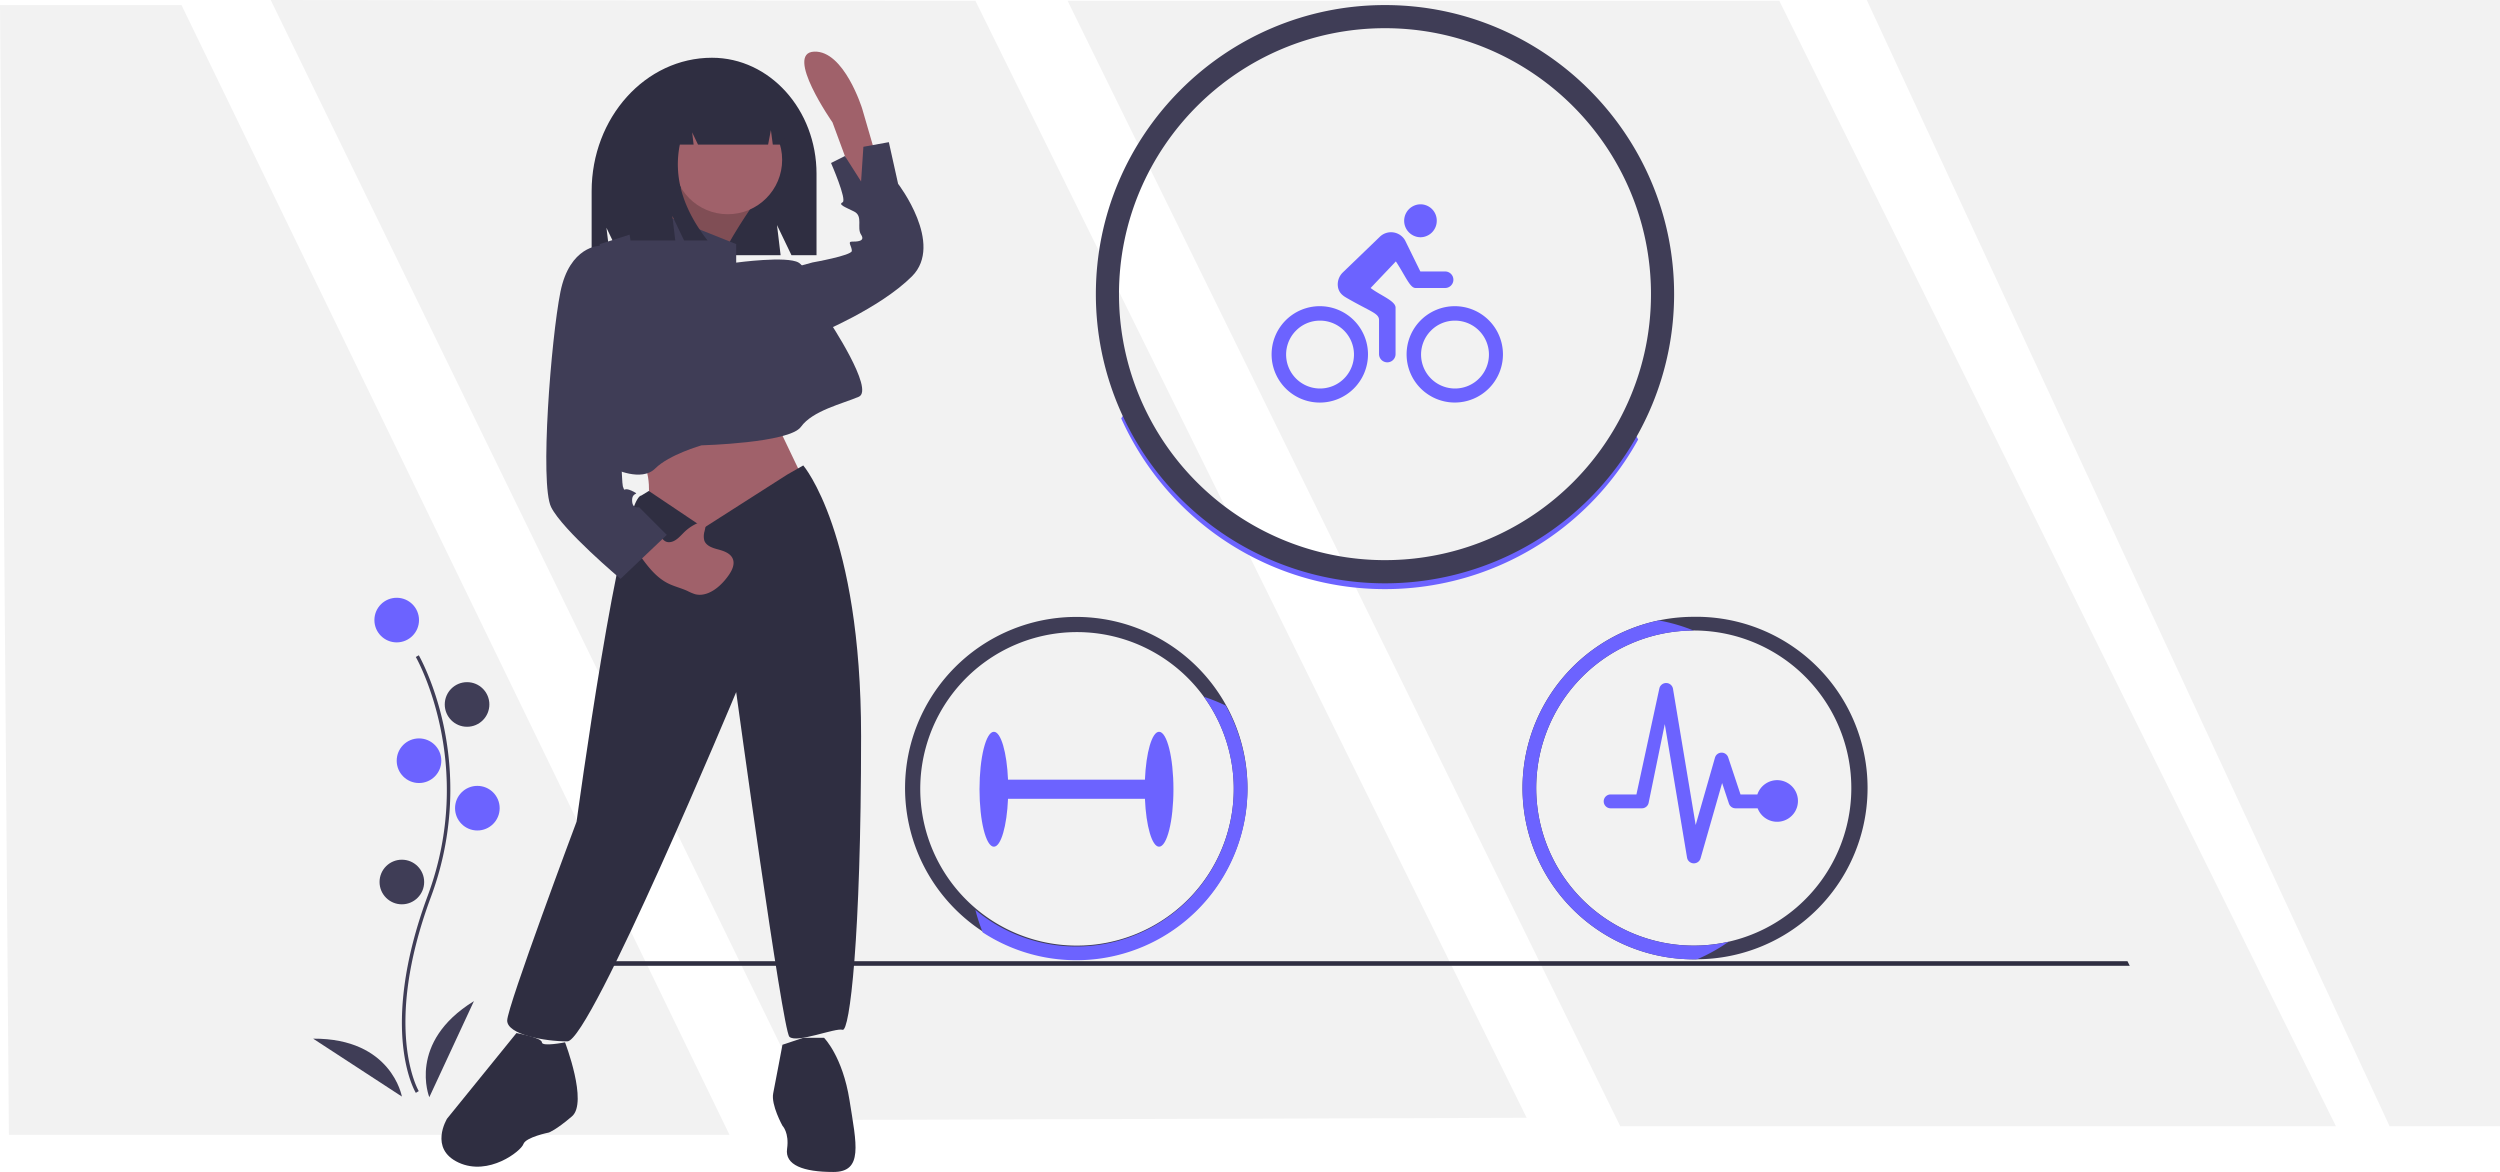 <svg xmlns="http://www.w3.org/2000/svg" width="1328.504" height="622.794" viewBox="0 0 1328.504 622.794">
  <g id="Group_272" data-name="Group 272" transform="translate(-14359.604 922.983)">
    <path id="Path_762" data-name="Path 762" d="M14936.211-1319.232h-96.441l4.728,600.375h382.936Z" transform="translate(-480.166 398.943)" fill="#f2f2f2"/>
    <path id="Path_761" data-name="Path 761" d="M15246.256-1319.446l-374.467-.386,290.246,595.155,377.184-1.161Z" transform="translate(-368.337 396.849)" fill="#f2f2f2"/>
    <path id="Path_760" data-name="Path 760" d="M15344.258-1319.746h-378.207l293.713,598.114h380.309Z" transform="translate(-39.141 397.149)" fill="#f2f2f2"/>
    <path id="Path_227" data-name="Path 227" d="M129.779,718.287c-.209-.342-5.143-8.581-6.854-25.688-1.569-15.7-.56-42.151,13.16-79.054,25.993-69.911-5.99-126.319-6.317-126.881l1.578-.915c.083.142,8.336,14.524,13.211,37.425a163.274,163.274,0,0,1-6.762,91.007c-25.948,69.792-6.657,102.831-6.459,103.157Z" transform="translate(14450.802 -1060.518)" fill="#3f3d56"/>
    <circle id="Ellipse_86" data-name="Ellipse 86" cx="11.854" cy="11.854" r="11.854" transform="translate(14558.559 -605.324)" fill="#6c63ff"/>
    <circle id="Ellipse_87" data-name="Ellipse 87" cx="11.854" cy="11.854" r="11.854" transform="translate(14595.946 -560.485)" fill="#3f3d56"/>
    <circle id="Ellipse_88" data-name="Ellipse 88" cx="11.854" cy="11.854" r="11.854" transform="translate(14570.413 -530.592)" fill="#6c63ff"/>
    <circle id="Ellipse_89" data-name="Ellipse 89" cx="11.854" cy="11.854" r="11.854" transform="translate(14601.417 -505.37)" fill="#6c63ff"/>
    <circle id="Ellipse_90" data-name="Ellipse 90" cx="11.854" cy="11.854" r="11.854" transform="translate(14561.297 -466.136)" fill="#3f3d56"/>
    <path id="Path_228" data-name="Path 228" d="M138.165,736.313s-11.854-29.179,23.708-51.063Z" transform="translate(14449.577 -1076.234)" fill="#3f3d56"/>
    <path id="Path_229" data-name="Path 229" d="M117.8,737.7s-5.395-31.029-47.15-30.763Z" transform="translate(14455.36 -1077.973)" fill="#3f3d56"/>
    <path id="Path_230" data-name="Path 230" d="M977.292,549.737H135.333v-2.458H976.06Z" transform="translate(14514.079 -959.483)" fill="#2f2e41"/>
    <path id="Path_231" data-name="Path 231" d="M296.887,148.239h0c30.689,0,55.567,27.609,55.567,61.667v43.271H339.145l-7.7-16.032,1.926,16.032H247.828l-7-14.575,1.751,14.575h-9.631V219.2C232.944,180.01,261.572,148.239,296.887,148.239Z" transform="translate(14441.052 -1040.533)" fill="#2f2e41"/>
    <path id="Path_232" data-name="Path 232" d="M402.122,225.13l-14.475-49.811s-9.585-31-25.549-30.306,9.779,37.618,9.779,37.618L383.04,212.9l2.388,11.347Z" transform="translate(14430.123 -1040.56)" fill="#a0616a"/>
    <path id="Path_233" data-name="Path 233" d="M334.28,358,347.8,386.271l-54.082,36.874-28.27-24.583s2.458-17.208-4.917-23.354S334.28,358,334.28,358Z" transform="translate(14438.661 -1054.624)" fill="#a0616a"/>
    <path id="Path_234" data-name="Path 234" d="M319.575,233.79s-18.437,27.041-15.979,30.728-43.02-7.375-43.02-7.375,23.353-30.728,23.353-39.332Z" transform="translate(14438.615 -1045.638)" fill="#a0616a"/>
    <path id="Path_235" data-name="Path 235" d="M319.575,233.79s-18.437,27.041-15.979,30.728-43.02-7.375-43.02-7.375,23.353-30.728,23.353-39.332Z" transform="translate(14438.615 -1045.638)" opacity="0.2"/>
    <circle id="Ellipse_91" data-name="Ellipse 91" cx="28.906" cy="28.906" r="28.906" transform="translate(14717.43 -866.952)" fill="#a0616a"/>
    <path id="Path_236" data-name="Path 236" d="M267.161,235.335l43.02,17.208v9.833s27.041-3.688,33.186,0S359.346,293.1,359.346,293.1s24.582,36.874,15.979,40.561-24.583,7.375-30.728,15.979-52.853,9.833-52.853,9.833-17.208,4.917-24.583,12.291-22.125,0-22.125,0l-7.375-119.226,23.354-7.375Z" transform="translate(14440.633 -1045.801)" fill="#3f3d56"/>
    <path id="Path_237" data-name="Path 237" d="M346.848,263.846l13.52-3.687s20.9-3.687,20.9-6.146-2.458-4.917,0-4.917,7.375,0,4.917-3.687,1.229-9.833-3.687-12.291-8.6-3.687-6.146-4.917-6.146-20.9-6.146-20.9l7.375-3.687,8.6,13.52,1.229-18.437,13.52-2.458,4.917,22.124s24.583,31.957,7.375,49.165-50.395,30.728-50.395,30.728Z" transform="translate(14431.007 -1043.678)" fill="#3f3d56"/>
    <path id="Path_238" data-name="Path 238" d="M332.468,381.789l8.6-4.916S371.8,412.517,371.8,520.68s-6.146,157.329-9.833,156.1-24.583,7.375-28.27,3.688-28.27-183.14-28.27-183.14-77.435,185.6-89.727,185.6-31.958-3.687-31.958-11.061,36.874-105.706,36.874-105.706,23.354-172.079,34.416-173.308L259,390.437l29.221,19.623Z" transform="translate(14445.387 -1052.527)" fill="#2f2e41"/>
    <path id="Path_239" data-name="Path 239" d="M354.723,705.778h11.062s9.833,9.833,13.52,33.187,7.375,38.1-8.6,38.1-25.812-3.687-24.583-12.292-2.458-12.291-2.458-12.291-6.146-11.062-4.917-17.208,4.917-25.812,4.917-25.812Z" transform="translate(14431.735 -1077.257)" fill="#2f2e41"/>
    <path id="Path_240" data-name="Path 240" d="M211.092,708s12.291,31.958,3.687,39.332-12.291,8.6-12.291,8.6-12.291,2.458-13.52,6.146-18.437,17.208-34.415,9.833-6.146-23.353-6.146-23.353l36.874-45.478S198.8,705.541,198.8,708,211.092,708,211.092,708Z" transform="translate(14448.768 -1077.086)" fill="#2f2e41"/>
    <path id="Path_241" data-name="Path 241" d="M284.97,417.814a23.676,23.676,0,0,1,11.563-5.855l-1.235,5.795a9.228,9.228,0,0,0-.13,4.991c.993,2.779,4.25,3.895,7.1,4.647,3.224.85,6.9,2.077,8.079,5.2,1.006,2.663-.282,5.628-1.851,8a32.87,32.87,0,0,1-5.184,6.08c-3.564,3.273-8.465,5.833-13.128,4.543a27.805,27.805,0,0,1-4.044-1.723c-3.338-1.525-6.967-2.361-10.248-4-6.7-3.355-11.307-9.7-15.646-15.809a3.066,3.066,0,0,1-.813-2.275,2.861,2.861,0,0,1,.526-1.024c2.51-3.539,7.873-10.267,11.954-5.687,1.284,1.441,2.287,2.9,4.416,2.907C279.98,423.615,282.573,420.037,284.97,417.814Z" transform="translate(14438.714 -1058.465)" fill="#a0616a"/>
    <path id="Path_242" data-name="Path 242" d="M243.521,256.664l-8.6-2.458s-15.979,0-20.9,24.583S202.96,380.807,209.105,393.1s36.874,38.1,36.874,38.1l24.583-23.354L255.812,393.1s-3.687,1.229-3.687-3.687,4.917-2.458,0-4.916-3.687,1.229-4.917-2.458S243.521,256.664,243.521,256.664Z" transform="translate(14443.378 -1046.58)" fill="#3f3d56"/>
    <path id="Path_243" data-name="Path 243" d="M281.659,167.724a25.961,25.961,0,0,1,20.484-10.453h.972c18.738,0,33.928,16.956,33.928,37.872h-6.279l-1.014-7.718-1.487,7.718H291.025l-3.12-6.53.78,6.53H281.36q-5.128,25.466,14.735,50.932H283.616l-6.24-13.059,1.56,13.059H255.148l-4.68-30.037C250.468,193.543,263.538,174.468,281.659,167.724Z" transform="translate(14439.508 -1041.277)" fill="#2f2e41"/>
    <path id="Path_245" data-name="Path 245" d="M816.287,363.613a153.61,153.61,0,0,1-274.71-11.222q3.964-6.066,8.419-11.726a141.325,141.325,0,0,0,258.868,10.583Q812.846,357.24,816.287,363.613Z" transform="translate(14413.841 -1053.047)" fill="#6c63ff"/>
    <g id="Group_214" data-name="Group 214" transform="translate(14941.945 -920.289)">
      <path id="Path_244" data-name="Path 244" d="M680.445,116.039c-84.724,0-153.642,68.917-153.642,153.642a153.641,153.641,0,0,0,307.283,0C834.086,184.956,765.156,116.039,680.445,116.039ZM807.562,331.444a141.343,141.343,0,0,1-268.468-61.764c0-77.939,63.411-141.35,141.35-141.35s141.35,63.411,141.35,141.35A140.366,140.366,0,0,1,807.562,331.444Z" transform="translate(-526.803 -116.039)" fill="#3f3d56"/>
      <path id="Path_246" data-name="Path 246" d="M654.844,293.97a18.033,18.033,0,1,1-12.648,5.3,17.794,17.794,0,0,1,12.648-5.3m0-7.682a25.612,25.612,0,1,0,25.6,25.625,25.611,25.611,0,0,0-25.6-25.625Zm53.363-36.627a8.735,8.735,0,0,0,8.779-8.78,8.642,8.642,0,0,0-8.724-8.725,8.752,8.752,0,0,0-.055,17.5Zm18.354,44.309a18.033,18.033,0,1,1-12.648,5.3,17.794,17.794,0,0,1,12.648-5.3m0-7.682a25.6,25.6,0,1,0,25.6,25.6,25.6,25.6,0,0,0-25.6-25.6Z" transform="translate(-535.832 -126.277)" fill="#6c63ff"/>
    </g>
    <path id="Path_247" data-name="Path 247" d="M724.83,268.655H711.661l-8.093-16.489a8.584,8.584,0,0,0-13.581-1.811l-19.672,18.958a8.933,8.933,0,0,0-2.551,6.146c0,4.774,3.457,6.475,5.076,7.435,12.483,7.188,16.873,7.984,16.873,11.578v18.08a4.39,4.39,0,0,0,8.78,0V287.86c0-3.622-8.34-6.585-13.252-10.426l13.416-14.13c5.13,7.819,7.49,14.13,10.426,14.13H724.83a4.39,4.39,0,0,0,0-8.78Z" transform="translate(14402.716 -1047.378)" fill="#6c63ff"/>
    <path id="Path_248" data-name="Path 248" d="M554.416,531.938c-3.781,0-6.912,11.01-7.519,25.446H474.147c-.607-14.436-3.738-25.446-7.52-25.446-4.216,0-7.633,13.671-7.633,30.534s3.418,30.535,7.633,30.535c3.782,0,6.913-11.01,7.52-25.446H546.9c.607,14.435,3.738,25.446,7.519,25.446,4.216,0,7.634-13.671,7.634-30.535S558.632,531.938,554.416,531.938Z" transform="translate(14421.122 -1066.049)" fill="#6c63ff"/>
    <path id="Path_249" data-name="Path 249" d="M586.026,511.471a90.976,90.976,0,1,0,11.529,44.3A90.975,90.975,0,0,0,586.026,511.471ZM506.55,639.485A83.3,83.3,0,1,1,565.871,615.1,83.664,83.664,0,0,1,506.55,639.485Z" transform="translate(14424.951 -1059.971)" fill="#3f3d56"/>
    <path id="Path_250" data-name="Path 250" d="M601.169,559.826A90.962,90.962,0,0,1,460.5,636.044a93.642,93.642,0,0,1-3.909-11.947A83.67,83.67,0,0,0,578,510.821a93.243,93.243,0,0,1,11.64,4.707A90.44,90.44,0,0,1,601.169,559.826Z" transform="translate(14421.335 -1063.547)" fill="#6c63ff"/>
    <path id="Path_251" data-name="Path 251" d="M866.456,464.759a91,91,0,1,0,0,182.01c.59,0,1.167,0,1.758-.025a91,91,0,1,0-1.758-181.989ZM885,637.4a83.723,83.723,0,1,1-18.6-165.367h.05A83.723,83.723,0,0,1,885,637.4Z" transform="translate(14393.22 -1059.967)" fill="#3f3d56"/>
    <path id="Path_252" data-name="Path 252" d="M885,637.588a93.611,93.611,0,0,1-16.79,9.342c-.59.024-1.168.024-1.758.024a91.006,91.006,0,0,1-18.536-180.1,93.259,93.259,0,0,1,18.486,5.371A83.722,83.722,0,1,0,885,637.588Z" transform="translate(14393.219 -1060.129)" fill="#6c63ff"/>
    <path id="Path_253" data-name="Path 253" d="M915.523,555.329a11.122,11.122,0,0,0-11.1,7.58h-8.962l-6.543-19.676a3.687,3.687,0,0,0-3.5-2.534h-.069a3.644,3.644,0,0,0-3.456,2.673l-10.252,35.78-12.049-72.366a3.7,3.7,0,0,0-7.235-.3l-12.21,56.423H826.453a3.686,3.686,0,0,0,0,7.373h16.589a3.675,3.675,0,0,0,3.571-2.788l8.616-41.978,11.82,70.939a3.659,3.659,0,0,0,3.433,3.064h.208a3.7,3.7,0,0,0,3.548-2.673l11.451-40,3.617,10.9a3.718,3.718,0,0,0,3.5,2.535h11.773a11.061,11.061,0,1,0,10.943-14.953Z" transform="translate(14389.051 -1063.723)" fill="#6c63ff"/>
    <path id="Path_759" data-name="Path 759" d="M15067.268-1317.976h336.506v598.5h-58.66Z" transform="translate(284.334 394.992)" fill="#f2f2f2"/>
  </g>
</svg>
